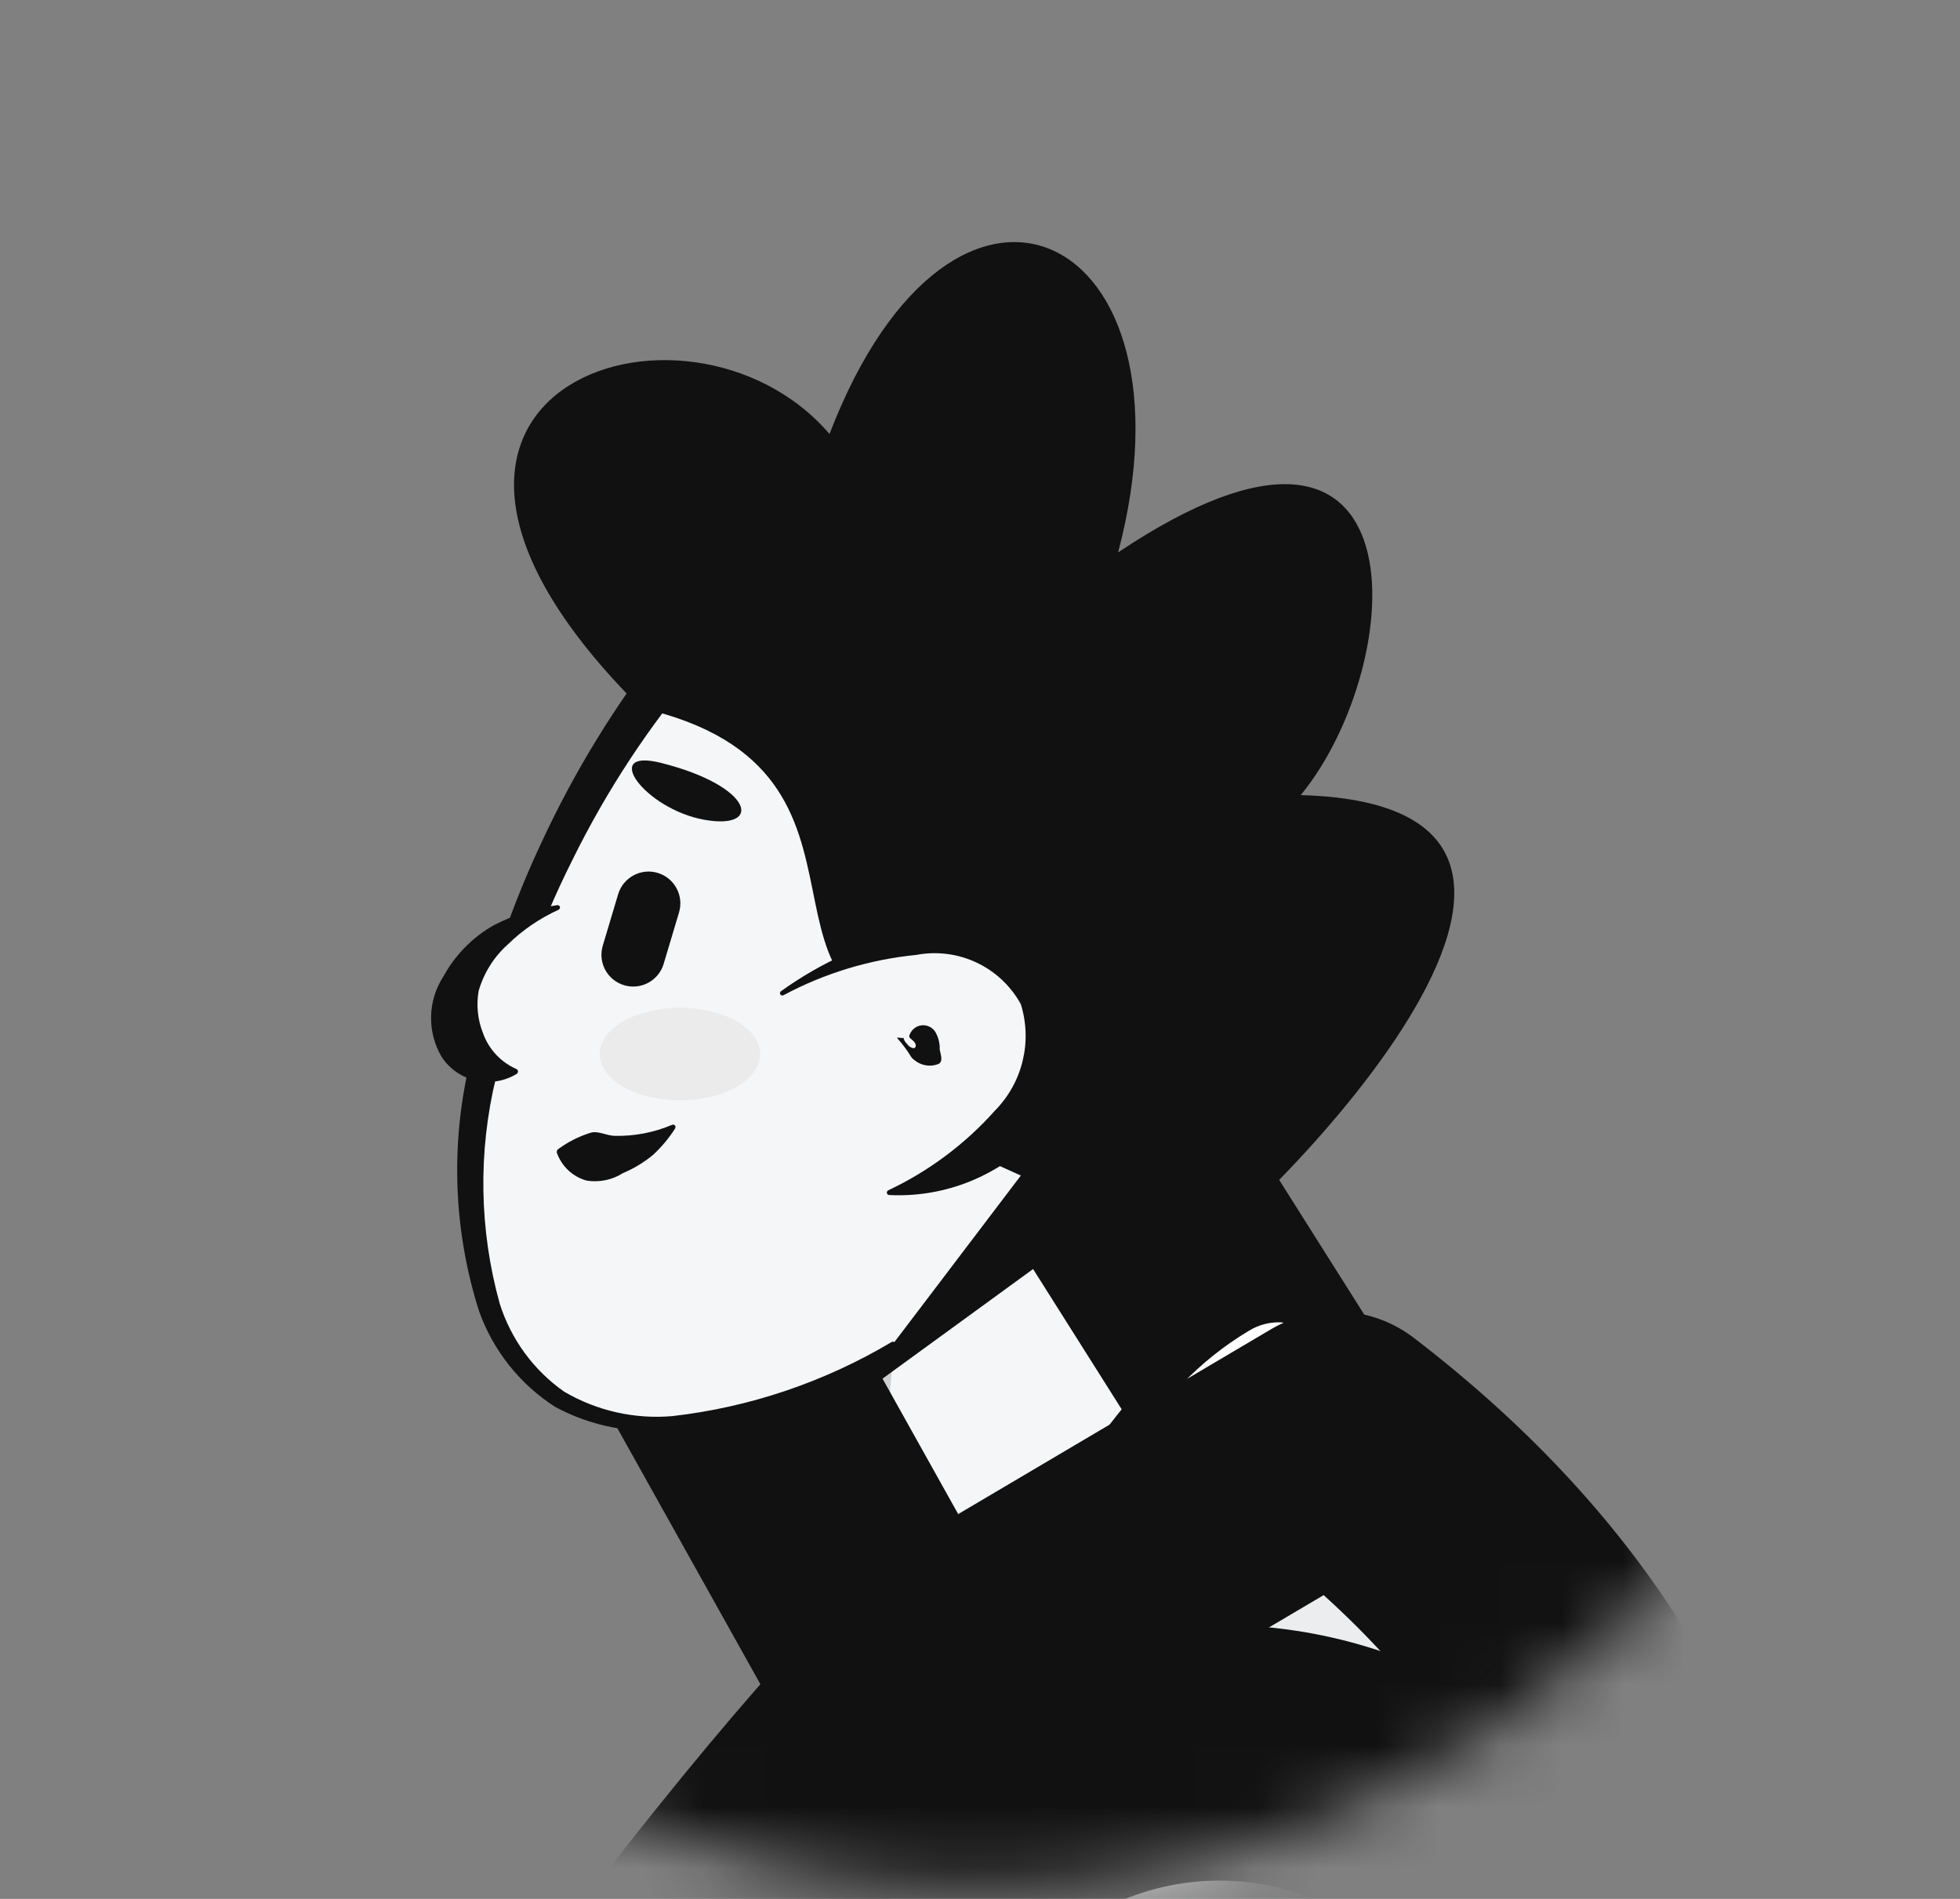 <svg width="32" height="31" viewBox="0 0 32 31" fill="none" xmlns="http://www.w3.org/2000/svg">
<rect x="0" y="0" width="32" height="31" fill="#808080" stroke="none"/>
<mask id="mask0_3002_254" style="mask-type:luminance" maskUnits="userSpaceOnUse" x="0" y="0" width="32" height="31">
<path d="M15.949 30.797C24.304 30.797 31.077 24.024 31.077 15.669C31.077 7.314 24.304 0.541 15.949 0.541C7.594 0.541 0.821 7.314 0.821 15.669C0.821 24.024 7.594 30.797 15.949 30.797Z" fill="white"/>
</mask>
<g mask="url(#mask0_3002_254)">
<path fill-rule="evenodd" clip-rule="evenodd" d="M-7.948 45.291L-6.659 47.086C-6.564 47.34 -6.47 47.611 -6.393 47.878L-6.288 48.285L-6.261 48.391C-6.255 48.414 -6.245 48.437 -6.232 48.457C-6.214 48.484 -6.181 48.497 -6.149 48.49C-6.131 48.484 -6.114 48.474 -6.102 48.459L-5.965 48.29C-5.588 47.885 -5.113 47.584 -4.587 47.412C-3.755 47.104 -2.915 46.812 -2.076 46.52C-1.851 46.442 -1.625 46.364 -1.401 46.286L4.981 44.058C7.105 43.305 9.221 42.529 11.327 41.731C13.067 41.084 14.798 40.414 16.53 39.745C16.9 39.602 17.27 39.459 17.64 39.316L17.646 39.313L17.652 39.312C17.842 39.234 17.931 39.017 17.853 38.827L14.537 30.78L14.534 30.776L14.531 30.766C14.498 30.694 14.437 30.638 14.363 30.61C14.289 30.582 14.206 30.585 14.134 30.619L0.24 36.97L-6.688 40.188L-8.421 40.991L-9.288 41.392L-9.721 41.592C-9.82 41.631 -9.879 41.733 -9.863 41.838C-9.852 41.923 -9.829 42.005 -9.794 42.083C-9.503 42.653 -9.164 43.198 -8.781 43.712L-8.245 44.501C-8.158 44.634 -8.072 44.767 -7.995 44.904C-7.956 44.971 -7.922 45.041 -7.893 45.113L-7.89 45.121C-7.865 45.198 -7.85 45.248 -7.91 45.231C-7.921 45.228 -7.933 45.23 -7.942 45.237C-7.959 45.248 -7.963 45.272 -7.951 45.289L-7.948 45.291ZM-6.296 47.849C-6.383 47.577 -6.48 47.318 -6.591 47.048L-7.848 45.299C-7.816 45.285 -7.789 45.258 -7.792 45.217C-7.793 45.173 -7.803 45.128 -7.82 45.086C-7.851 45.01 -7.887 44.937 -7.927 44.867C-8.006 44.726 -8.093 44.592 -8.18 44.458L-8.718 43.669C-9.093 43.158 -9.42 42.615 -9.693 42.044C-9.743 41.906 -9.8 41.727 -9.673 41.702L-9.236 41.511L-8.36 41.129L-6.609 40.369L0.401 37.33L14.091 31.296L17.019 38.75C16.776 38.84 16.532 38.93 16.288 39.02C14.537 39.667 12.787 40.314 11.043 40.983C8.937 41.783 6.838 42.601 4.745 43.437L-1.515 45.988L-4.65 47.253C-5.194 47.448 -5.68 47.778 -6.062 48.212L-6.157 48.336L-6.179 48.258L-6.296 47.849ZM-6.157 48.336L-6.186 48.375C-6.189 48.378 -6.19 48.379 -6.19 48.379C-6.19 48.38 -6.187 48.377 -6.18 48.376C-6.166 48.373 -6.15 48.377 -6.14 48.387L-6.151 48.356L-6.157 48.336ZM17.019 38.75L17.16 39.107L17.375 38.618C17.256 38.662 17.138 38.706 17.019 38.75ZM14.091 31.296L14.38 31.169L13.978 31.006L14.091 31.296ZM-7.848 45.299L-7.886 45.247L-7.924 45.308C-7.905 45.315 -7.874 45.312 -7.848 45.299Z" fill="#111111"/>
<path d="M9.84 32.31C9.84 32.31 9.256 39.387 15.086 42.501L21.953 39.642C23.476 39.007 24.662 37.76 25.217 36.207C25.772 34.653 25.647 32.937 24.872 31.481C23.414 28.745 20.079 27.619 17.262 28.909L9.84 32.31Z" fill="#ECEDEE"/>
<path fill-rule="evenodd" clip-rule="evenodd" d="M13.587 30.356C12.3 30.994 11.041 31.647 9.807 32.288C9.742 33.307 9.803 34.329 9.99 35.333C10.167 36.335 10.47 37.31 10.892 38.236C11.312 39.17 11.882 40.03 12.58 40.78C13.28 41.535 14.093 42.175 14.992 42.678C15.04 42.707 15.099 42.711 15.151 42.69L15.163 42.685L19.127 41.082L21.108 40.28C21.797 40.038 22.461 39.728 23.089 39.354C25.733 37.636 26.666 34.205 25.254 31.385C23.827 28.539 20.456 27.264 17.503 28.454C16.457 28.916 15.462 29.416 14.47 29.914C14.175 30.062 13.881 30.209 13.587 30.356ZM10.146 35.302C9.943 34.326 9.852 33.33 9.872 32.332C12.583 31.246 15.197 30.156 17.74 29.077C20.36 28.147 23.266 29.281 24.564 31.739C25.879 34.227 25.106 37.305 22.774 38.876C22.182 39.242 21.556 39.55 20.904 39.791L18.94 40.633L15.096 42.28C14.254 41.822 13.486 41.243 12.814 40.559C12.117 39.849 11.541 39.029 11.11 38.132C10.67 37.233 10.347 36.283 10.146 35.302ZM15.096 42.28L15.009 42.317L15.181 42.325C15.152 42.31 15.124 42.294 15.096 42.28Z" fill="#111111"/>
<path d="M16.061 29.743L11.684 21.909L17.441 17.718L23.264 26.938L16.061 29.743Z" fill="#F5F6F7"/>
<mask id="mask1_3002_254" style="mask-type:luminance" maskUnits="userSpaceOnUse" x="11" y="17" width="13" height="13">
<path fill-rule="evenodd" clip-rule="evenodd" d="M16.061 29.743L11.684 21.909L17.441 17.718L23.264 26.938L16.061 29.743Z" fill="white"/>
</mask>
<g mask="url(#mask1_3002_254)">
<path d="M15.588 19.399C12.144 25.561 18.126 28.895 18.126 28.895L12.575 28.987L8.647 21.323L14.688 20.287" fill="#CFCFD0"/>
</g>
<path d="M16.061 29.743L11.684 21.909L17.441 17.718L23.264 26.938L16.061 29.743Z" stroke="#111111" stroke-width="4.174" stroke-linecap="round" stroke-linejoin="round"/>
<path d="M14.578 21.942C6.462 26.583 6.083 17.806 10.461 11.556C15.829 3.893 18.799 14.577 18.799 14.577L17.785 17.718" fill="#F5F6F7"/>
<path d="M14.597 21.976C13.507 22.68 12.279 23.144 10.995 23.336C10.328 23.416 9.652 23.287 9.061 22.966C8.487 22.597 8.052 22.049 7.822 21.407C7.42 20.145 7.356 18.798 7.634 17.504C7.871 16.219 8.271 14.97 8.825 13.787C9.373 12.598 10.061 11.478 10.875 10.45C11.289 9.917 11.778 9.445 12.327 9.05C12.915 8.614 13.629 8.383 14.361 8.395C15.093 8.463 15.781 8.776 16.313 9.284C16.809 9.748 17.23 10.286 17.562 10.877C18.219 12.014 18.71 13.239 19.02 14.515L19.023 14.53C19.033 14.569 19.031 14.61 19.018 14.647C18.638 15.681 18.239 16.709 17.822 17.729C17.815 17.75 17.794 17.76 17.773 17.753C17.753 17.747 17.743 17.727 17.747 17.706C18.007 16.633 18.285 15.567 18.581 14.507L18.578 14.639C18.17 13.451 17.628 12.316 16.96 11.252C16.291 10.246 15.393 9.264 14.313 9.2C13.236 9.136 12.203 9.986 11.408 10.901C10.594 11.856 9.901 12.91 9.346 14.038C8.78 15.164 8.36 16.358 8.098 17.591C7.803 18.807 7.824 20.078 8.159 21.283C8.343 21.865 8.713 22.371 9.212 22.72C9.746 23.033 10.363 23.172 10.98 23.118C12.245 22.973 13.464 22.56 14.559 21.908C14.568 21.904 14.579 21.901 14.588 21.904C14.599 21.907 14.607 21.914 14.613 21.923C14.622 21.942 14.615 21.965 14.597 21.976Z" fill="#111111"/>
<path d="M15.658 16.691C11.669 16.691 14.993 12.584 10.461 11.556C5.264 6.391 11.217 4.374 13.543 7.085C15.586 1.766 19.645 3.762 18.255 9.018C23.314 5.635 22.997 10.835 21.237 12.98C27.61 13.16 19.861 20.475 19.498 20.475L14.751 18.323L15.658 16.691Z" fill="#111111"/>
<path d="M12.772 16.213C17.543 13.344 18.799 18.583 14.509 19.471L12.772 16.213Z" fill="#F5F6F7"/>
<path d="M12.752 16.181C13.402 15.714 14.138 15.381 14.917 15.203C15.337 15.128 15.767 15.149 16.177 15.265C16.619 15.403 16.991 15.703 17.219 16.106C17.678 16.947 17.515 17.991 16.822 18.651C16.203 19.241 15.37 19.552 14.517 19.509C14.495 19.508 14.478 19.49 14.479 19.468C14.479 19.453 14.488 19.44 14.501 19.433C15.162 19.121 15.755 18.679 16.242 18.133C16.695 17.675 16.858 17.006 16.666 16.392C16.331 15.784 15.643 15.46 14.961 15.589C14.202 15.664 13.464 15.887 12.792 16.247L12.787 16.249C12.769 16.257 12.748 16.249 12.739 16.231C12.729 16.213 12.735 16.191 12.752 16.181Z" fill="#111111"/>
<path d="M15.806 28.614L15.588 27.176C20.071 20.227 22.094 19.463 21.784 24.651L16.14 28.152" fill="white"/>
<path d="M15.767 28.62L15.504 27.188C15.501 27.17 15.505 27.151 15.515 27.134L15.517 27.129C16.504 25.401 17.649 23.767 18.936 22.249C19.28 21.857 19.674 21.513 20.111 21.228C20.372 21.058 20.68 20.973 20.992 20.988C21.342 21.039 21.642 21.261 21.793 21.581C22.02 22.074 22.147 22.608 22.166 23.152C22.204 23.659 22.209 24.168 22.183 24.675C22.179 24.8 22.113 24.915 22.009 24.983L21.995 24.991C21.063 25.589 20.099 26.135 19.129 26.672C18.652 26.95 18.152 27.195 17.662 27.455C17.171 27.714 16.668 27.953 16.161 28.185C16.143 28.196 16.119 28.191 16.107 28.172C16.096 28.154 16.101 28.13 16.12 28.118C16.554 27.768 16.991 27.424 17.441 27.099C17.892 26.776 18.333 26.437 18.795 26.133C19.706 25.502 20.624 24.881 21.573 24.312L21.385 24.627C21.42 24.146 21.442 23.663 21.435 23.19C21.447 22.743 21.373 22.298 21.221 21.878C21.136 21.702 21.042 21.6 20.915 21.588C20.73 21.58 20.548 21.628 20.391 21.725C19.988 21.965 19.62 22.259 19.297 22.597C18.617 23.299 17.981 24.044 17.396 24.827C16.795 25.606 16.22 26.409 15.659 27.221L15.672 27.163L15.844 28.609C15.848 28.63 15.834 28.649 15.812 28.653C15.791 28.656 15.771 28.641 15.768 28.62H15.767Z" fill="#111111"/>
<path d="M-1.384 51.552C-2.291 53.107 9.55 59.994 18.91 59.009C20.063 51.585 36.054 34.417 21.813 23.497L15.588 27.175C15.588 27.175 9.84 32.31 -1.384 51.552Z" fill="#ECEDEE"/>
<path fill-rule="evenodd" clip-rule="evenodd" d="M-1.384 51.552C-2.291 53.107 9.55 59.994 18.91 59.009C20.063 51.585 36.054 34.417 21.813 23.497L15.588 27.175C15.588 27.175 9.84 32.31 -1.384 51.552Z" stroke="#111111" stroke-width="4.174" stroke-linecap="round" stroke-linejoin="round"/>
<path d="M-6.126 13.537C-9.211 9.048 -15.351 7.909 -19.84 10.993C-24.329 14.078 -25.468 20.218 -22.383 24.707L4.443 63.75C7.527 68.24 13.667 69.378 18.156 66.294C22.646 63.209 23.784 57.069 20.7 52.58L-6.126 13.537Z" fill="white"/>
<path fill-rule="evenodd" clip-rule="evenodd" d="M-3.462 52.39L8.555 69.805C9.357 70.977 10.952 71.289 12.135 70.505L13.23 69.762L17.608 66.791L21.997 63.839L24.193 62.365C25.014 61.855 25.509 60.953 25.498 59.987C25.492 59.505 25.359 59.035 25.112 58.622C24.953 58.367 24.794 58.133 24.636 57.898C24.549 57.77 24.462 57.641 24.375 57.508L22.901 55.313L19.951 50.922L14.015 42.164L2.03 24.727L-10.012 7.331C-10.9 6.047 -12.655 5.716 -13.95 6.585L-15.042 7.338L-19.393 10.346L-23.744 13.353L-25.92 14.857C-26.752 15.389 -27.246 16.317 -27.224 17.304C-27.211 17.79 -27.071 18.266 -26.817 18.681C-26.653 18.935 -26.491 19.167 -26.329 19.398C-26.241 19.526 -26.152 19.654 -26.063 19.785L-24.559 21.96L-21.552 26.312L-15.537 35.014L-3.462 52.39ZM10.861 70.823C9.979 70.89 9.127 70.485 8.62 69.76L-3.326 52.297L-15.216 34.795L-21.182 26.058L-24.166 21.691L-25.658 19.506C-25.745 19.377 -25.834 19.247 -25.924 19.116C-26.085 18.881 -26.248 18.646 -26.39 18.422C-26.597 18.081 -26.711 17.691 -26.718 17.291C-26.733 16.477 -26.318 15.715 -25.625 15.286L-23.441 13.794L-19.073 10.81L-14.706 7.827L-13.615 7.084C-12.595 6.406 -11.219 6.673 -10.526 7.682L1.396 25.164L13.375 42.605L19.421 51.286L22.462 55.614L23.983 57.777C24.071 57.904 24.163 58.032 24.253 58.16C24.419 58.395 24.584 58.629 24.732 58.852C24.948 59.196 25.068 59.591 25.082 59.996C25.178 61.346 24.048 62.084 22.924 62.818C22.541 63.069 22.159 63.318 21.826 63.59L17.497 66.63L13.153 69.649C12.982 69.76 12.814 69.882 12.647 70.003C12.096 70.401 11.545 70.798 10.861 70.823Z" fill="#111111"/>
<path d="M24.222 45.297L-12.651 15.559C-16.891 12.14 -23.1 12.805 -26.519 17.044C-29.939 21.284 -29.274 27.493 -25.034 30.913L11.84 60.651C16.079 64.07 22.288 63.405 25.708 59.165C29.127 54.925 28.462 48.717 24.222 45.297Z" fill="#111111"/>
<path d="M-11.539 25.925L-11.539 25.925C-12.022 26.524 -11.928 27.4 -11.329 27.883L18.768 52.156C19.366 52.639 20.243 52.545 20.726 51.947C21.208 51.348 21.114 50.472 20.516 49.989L-9.582 25.715C-10.18 25.233 -11.056 25.327 -11.539 25.925Z" fill="white"/>
<path fill-rule="evenodd" clip-rule="evenodd" d="M6.998 42.832C11.061 46.034 15.123 49.235 19.134 52.501C19.522 52.817 20.09 52.774 20.425 52.403L20.86 51.878C21.024 51.711 21.158 51.516 21.256 51.303C21.337 51.069 21.324 50.813 21.222 50.588C21.108 50.378 20.944 50.199 20.745 50.067L19.697 49.203L15.536 45.706C12.769 43.366 9.987 41.045 7.19 38.742L-1.272 31.923L-9.777 25.158C-10.278 24.76 -11.003 24.825 -11.426 25.304L-11.86 25.845L-12.071 26.109C-12.166 26.225 -12.238 26.356 -12.286 26.497C-12.432 26.938 -12.308 27.423 -11.967 27.738C-11.893 27.804 -11.838 27.847 -11.783 27.89C-11.752 27.914 -11.722 27.938 -11.688 27.966L-10.626 28.813L-6.378 32.202L2.118 38.978C3.742 40.265 5.371 41.549 6.998 42.832ZM20.343 52.331C20.047 52.671 19.537 52.719 19.182 52.442V52.441C15.14 49.212 11.15 45.92 7.16 42.628C5.561 41.309 3.963 39.99 2.362 38.675L-6.061 31.807L-10.272 28.374L-11.325 27.515C-11.353 27.491 -11.386 27.465 -11.418 27.439C-11.477 27.391 -11.537 27.344 -11.57 27.311C-11.74 27.151 -11.801 26.906 -11.725 26.685C-11.699 26.612 -11.658 26.544 -11.608 26.484L-11.393 26.221L-10.97 25.706C-10.762 25.475 -10.411 25.447 -10.169 25.642L-1.755 32.522L6.701 39.347C9.54 41.598 12.397 43.825 15.274 46.029L19.573 49.354L20.64 50.196C20.823 50.308 20.976 50.465 21.084 50.651C21.175 50.841 21.189 51.059 21.125 51.259C21.036 51.458 20.914 51.641 20.764 51.801L20.343 52.331Z" fill="#111111"/>
<path fill-rule="evenodd" clip-rule="evenodd" d="M-10.17 48.224C-9.515 48.223 -8.876 48.023 -8.337 47.65L13.813 32.327L18.493 39.998L-2.161 52.496C-3.227 53.139 -4.505 53.33 -5.712 53.024C-6.919 52.719 -7.952 51.943 -8.584 50.871L-10.17 48.224Z" stroke="#111111" stroke-width="4.174" stroke-linecap="round" stroke-linejoin="round"/>
<path d="M9.285 34.613C9.285 34.613 9.972 42.095 16.618 44.273L23.25 40.035C24.72 39.095 25.727 37.578 26.021 35.857C26.315 34.137 25.87 32.371 24.795 30.996C22.777 28.412 19.095 27.849 16.395 29.71L9.285 34.613Z" fill="#ECEDEE"/>
<path fill-rule="evenodd" clip-rule="evenodd" d="M9.285 34.613C9.285 34.613 9.972 42.095 16.618 44.273L23.25 40.035C24.72 39.095 25.727 37.578 26.021 35.857C26.315 34.137 25.87 32.371 24.795 30.996C22.777 28.412 19.095 27.849 16.395 29.71L9.285 34.613Z" stroke="#111111" stroke-width="4.174" stroke-linecap="round" stroke-linejoin="round"/>
<path d="M9.841 15.439C9.759 15.713 9.915 16.002 10.19 16.084C10.464 16.166 10.753 16.01 10.835 15.736L11.086 14.896C11.168 14.621 11.012 14.332 10.737 14.25C10.463 14.168 10.174 14.325 10.092 14.599L9.841 15.439Z" fill="#111111"/>
<path d="M10.791 12.454C12.312 12.836 12.461 13.558 11.494 13.382C10.527 13.206 9.797 12.205 10.791 12.454Z" fill="#111111"/>
<path d="M9.108 14.815C6.928 15.441 7.03 17.57 8.436 17.491L9.108 14.815Z" fill="#F5F6F7"/>
<path d="M9.119 14.852C8.812 14.992 8.531 15.183 8.29 15.419C8.064 15.621 7.9 15.883 7.815 16.175C7.774 16.407 7.798 16.646 7.885 16.864C7.978 17.128 8.177 17.341 8.433 17.453C8.444 17.459 8.452 17.468 8.455 17.48C8.459 17.491 8.457 17.504 8.451 17.515C8.448 17.52 8.443 17.526 8.438 17.53C8.022 17.784 7.48 17.662 7.212 17.256C6.97 16.848 6.981 16.338 7.239 15.941C7.43 15.591 7.714 15.302 8.059 15.106C8.384 14.937 8.735 14.827 9.098 14.777C9.118 14.774 9.139 14.788 9.143 14.809C9.144 14.827 9.134 14.844 9.119 14.852Z" fill="#111111"/>
<path opacity="0.27" d="M11.101 17.963C11.825 17.963 12.412 17.625 12.412 17.207C12.412 16.79 11.825 16.452 11.101 16.452C10.377 16.452 9.79 16.79 9.79 17.207C9.79 17.625 10.377 17.963 11.101 17.963Z" fill="#CFCFD0"/>
<path d="M10.996 18.393C10.486 18.86 9.762 19.011 9.107 18.789L10.996 18.393Z" fill="#F5F6F7"/>
<path d="M11.022 18.423C10.923 18.579 10.803 18.722 10.668 18.849C10.517 18.974 10.35 19.076 10.17 19.152C9.994 19.263 9.785 19.306 9.58 19.274C9.355 19.213 9.173 19.045 9.094 18.825C9.084 18.8 9.093 18.773 9.115 18.759L9.123 18.753C9.276 18.641 9.445 18.556 9.625 18.498C9.758 18.448 9.893 18.541 10.041 18.543C10.36 18.55 10.677 18.488 10.971 18.364C10.991 18.354 11.015 18.363 11.025 18.382C11.03 18.396 11.029 18.41 11.022 18.423Z" fill="#111111"/>
<path d="M14.853 16.887C14.89 16.796 14.977 16.736 15.075 16.737C15.172 16.738 15.259 16.799 15.293 16.891C15.329 16.966 15.346 17.049 15.342 17.133C15.354 17.209 15.409 17.332 15.316 17.372C15.184 17.422 15.033 17.395 14.925 17.303C14.905 17.29 14.889 17.274 14.876 17.254L14.871 17.246C14.809 17.144 14.737 17.049 14.658 16.958C14.615 16.919 14.711 16.955 14.75 16.943C14.76 16.982 14.781 17.018 14.812 17.045C14.848 17.102 14.924 17.124 14.938 17.104C14.978 17.058 14.923 16.998 14.874 16.961L14.864 16.953C14.844 16.938 14.839 16.908 14.853 16.887Z" fill="#111111"/>
<path d="M15.354 9.008C15.382 9.333 15.444 9.655 15.539 9.968C15.582 10.118 15.704 10.244 15.679 10.396C15.657 10.592 15.59 10.779 15.484 10.944C15.469 10.968 15.439 10.981 15.411 10.972C15.198 10.914 15.019 10.766 14.921 10.568C14.86 10.387 14.859 10.191 14.918 10.009C14.96 9.646 15.083 9.297 15.279 8.988C15.285 8.98 15.294 8.973 15.305 8.971C15.316 8.968 15.326 8.97 15.336 8.976C15.346 8.983 15.353 8.995 15.354 9.008Z" fill="#111111"/>
</g>
</svg>

